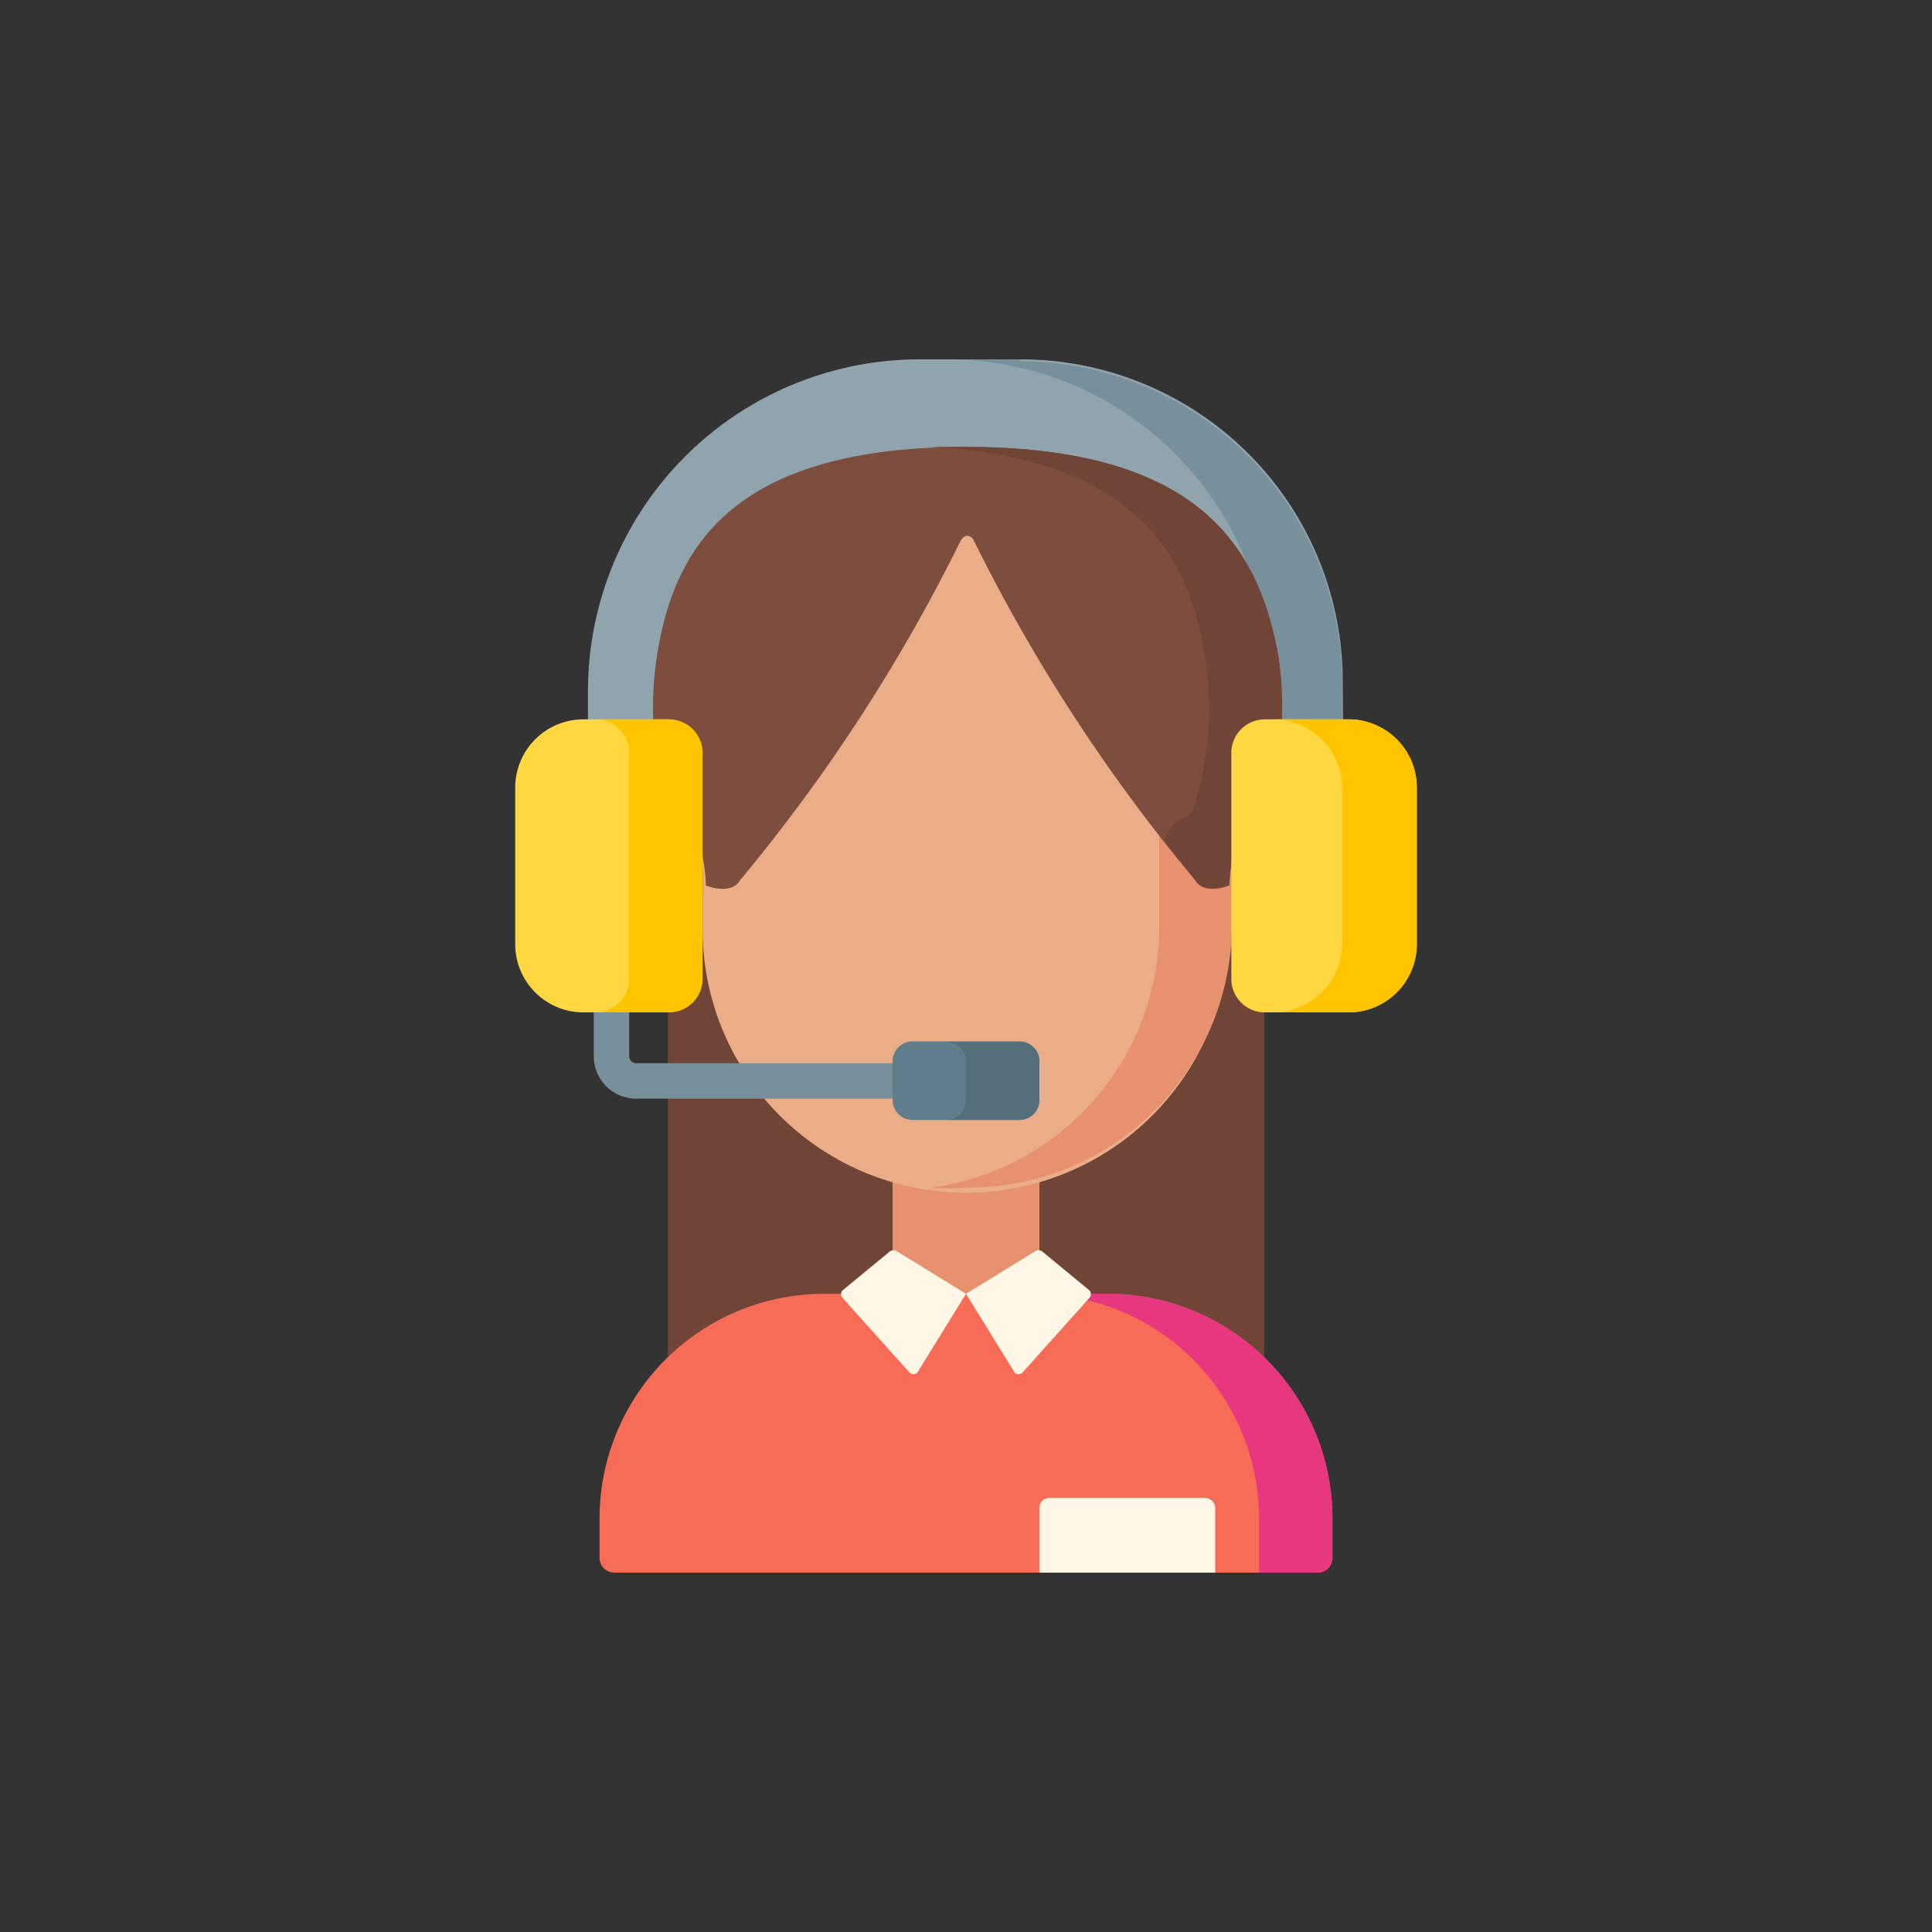 <svg id="_015---Cream-Pot" data-name=" 015---Cream-Pot" xmlns="http://www.w3.org/2000/svg" viewBox="0 0 30 30"><rect x="0" y="0" width="30" height="30" fill="#333333" stroke="none"/><defs><style>.cls-1{fill:#704537;}.cls-2{fill:#90a4ae;}.cls-3{fill:#78909c;}.cls-4{fill:#e8916f;}.cls-5{fill:#ebad88;}.cls-6{fill:#f76c57;}.cls-7{fill:#e7387f;}.cls-8{fill:#fff7e6;}.cls-9{fill:#7d4d3d;}.cls-10{fill:#ffd740;}.cls-11{fill:#ffc400;}.cls-12{fill:#607d8b;}.cls-13{fill:#546e7a;}</style></defs><g id="customer-service"><path id="Path_7232" data-name="Path 7232" class="cls-1" d="M10.37,13.94h9.26v8.11H10.37Z"/><path id="Path_7233" data-name="Path 7233" class="cls-2" d="M20.87,13.47H9.13V10.73a5.15,5.15,0,0,1,5.15-5.15h1.57a5,5,0,0,1,5,5Z"/><path id="Path_7234" data-name="Path 7234" class="cls-3" d="M15.85,5.58H14.71a5,5,0,0,1,5,5h0v2.86h1.13V10.61a5,5,0,0,0-5-5Z"/><path id="Path_7235" data-name="Path 7235" class="cls-4" d="M13.86,17.9h2.28v3.79H13.86Z"/><path id="Path_7236" data-name="Path 7236" class="cls-5" d="M10.91,14.43v-3a3.86,3.86,0,0,1,3.86-3.86h.46a3.85,3.85,0,0,1,3.86,3.86h0v3A4.09,4.09,0,0,1,15,18.52h0a4.09,4.09,0,0,1-4.09-4.09Z"/><path id="Path_7237" data-name="Path 7237" class="cls-4" d="M15.23,7.53h-.8A3.86,3.86,0,0,1,18,11.39v3a4.09,4.09,0,0,1-3.53,4.05,3.64,3.64,0,0,0,.57,0h0a4.09,4.09,0,0,0,4.09-4.09v-3a3.86,3.86,0,0,0-3.86-3.86Z"/><path id="Path_7238" data-name="Path 7238" class="cls-6" d="M12.8,20.09h4.4a3.49,3.49,0,0,1,3.49,3.49h0v.61a.23.23,0,0,1-.23.23H9.54a.23.23,0,0,1-.23-.23h0v-.61A3.49,3.49,0,0,1,12.8,20.09Z"/><path id="Path_7239" data-name="Path 7239" class="cls-7" d="M17.2,20.09H16.06a3.49,3.49,0,0,1,3.49,3.49h0v.84h.91a.23.23,0,0,0,.23-.23h0v-.61a3.49,3.49,0,0,0-3.49-3.49Z"/><path id="Path_7240" data-name="Path 7240" class="cls-8" d="M13.82,19.43l-.74.61a.09.09,0,0,0,0,.11h0l1.05,1.17a.09.09,0,0,0,.11,0s0,0,0,0L15,20.09l-1.09-.67A.1.1,0,0,0,13.82,19.43Z"/><path id="Path_7241" data-name="Path 7241" class="cls-8" d="M16.18,19.43l.74.61a.09.09,0,0,1,0,.11h0l-1.05,1.17a.09.09,0,0,1-.11,0s0,0,0,0L15,20.09l1.09-.67A.1.1,0,0,1,16.18,19.43Z"/><path id="Path_7242" data-name="Path 7242" class="cls-9" d="M19.63,12.66c-.53.09-.54,1.09-.54,1.09s-.39.16-.53-.08a26.6,26.6,0,0,1-3.44-5.28A.12.12,0,0,0,15,8.32a.18.18,0,0,0-.08.07,26.72,26.72,0,0,1-3.43,5.28c-.14.24-.53.08-.53.08s0-1-.54-1.09a5.19,5.19,0,0,1-.21-2.53C10.48,8.5,11.38,6.94,15,6.94s4.53,1.56,4.84,3.19a5.19,5.19,0,0,1-.21,2.53Z"/><path id="Path_7243" data-name="Path 7243" class="cls-1" d="M19.84,10.13C19.53,8.5,18.62,6.94,15,6.94h-.57c3.15.16,4,1.63,4.27,3.18a5.07,5.07,0,0,1-.2,2.53.57.57,0,0,0-.42.4l.48.61c.14.24.53.07.53.07s0-1,.54-1.08A5.19,5.19,0,0,0,19.84,10.13Z"/><path id="Path_7244" data-name="Path 7244" class="cls-10" d="M19.61,15.72h1.3A1.06,1.06,0,0,0,22,14.66V12.23a1.06,1.06,0,0,0-1.06-1.06h-1.3a.52.52,0,0,0-.52.52V15.2A.52.52,0,0,0,19.61,15.72Z"/><path id="Path_7245" data-name="Path 7245" class="cls-11" d="M20.91,11.17H19.78a1.07,1.07,0,0,1,1.06,1.06v2.43a1.07,1.07,0,0,1-1.06,1.06h1.13A1.06,1.06,0,0,0,22,14.66V12.23A1.06,1.06,0,0,0,20.91,11.17Z"/><path id="Path_7246" data-name="Path 7246" class="cls-3" d="M13.87,16.51h-4a.11.11,0,0,1-.1-.11v-.68a.28.28,0,0,0-.28-.27.27.27,0,0,0-.27.27v.68a.66.66,0,0,0,.65.66h4a.28.28,0,0,0,.27-.28.27.27,0,0,0-.27-.27Z"/><path id="Path_7247" data-name="Path 7247" class="cls-8" d="M16.14,24.42v-1a.15.15,0,0,1,.15-.16h2.42a.16.16,0,0,1,.16.16h0v1Z"/><path id="Path_7248" data-name="Path 7248" class="cls-12" d="M15.83,17.39H14.17a.31.31,0,0,1-.31-.31v-.6a.31.31,0,0,1,.31-.31h1.66a.31.31,0,0,1,.31.31v.6a.31.31,0,0,1-.31.31Z"/><path id="Path_7249" data-name="Path 7249" class="cls-13" d="M15.83,16.18H14.7a.3.3,0,0,1,.3.3v.61a.31.31,0,0,1-.3.3h1.13a.31.31,0,0,0,.31-.3v-.61A.3.3,0,0,0,15.83,16.18Z"/><path id="Path_7250" data-name="Path 7250" class="cls-10" d="M10.39,15.72H9.09A1.06,1.06,0,0,1,8,14.66V12.23a1.06,1.06,0,0,1,1.06-1.06h1.3a.52.52,0,0,1,.52.52V15.2A.52.52,0,0,1,10.39,15.72Z"/><path id="Path_7251" data-name="Path 7251" class="cls-11" d="M10.39,11.17H9.25a.52.52,0,0,1,.52.52V15.2a.52.52,0,0,1-.52.52h1.14a.52.52,0,0,0,.52-.52V11.69A.52.52,0,0,0,10.39,11.17Z"/></g></svg>